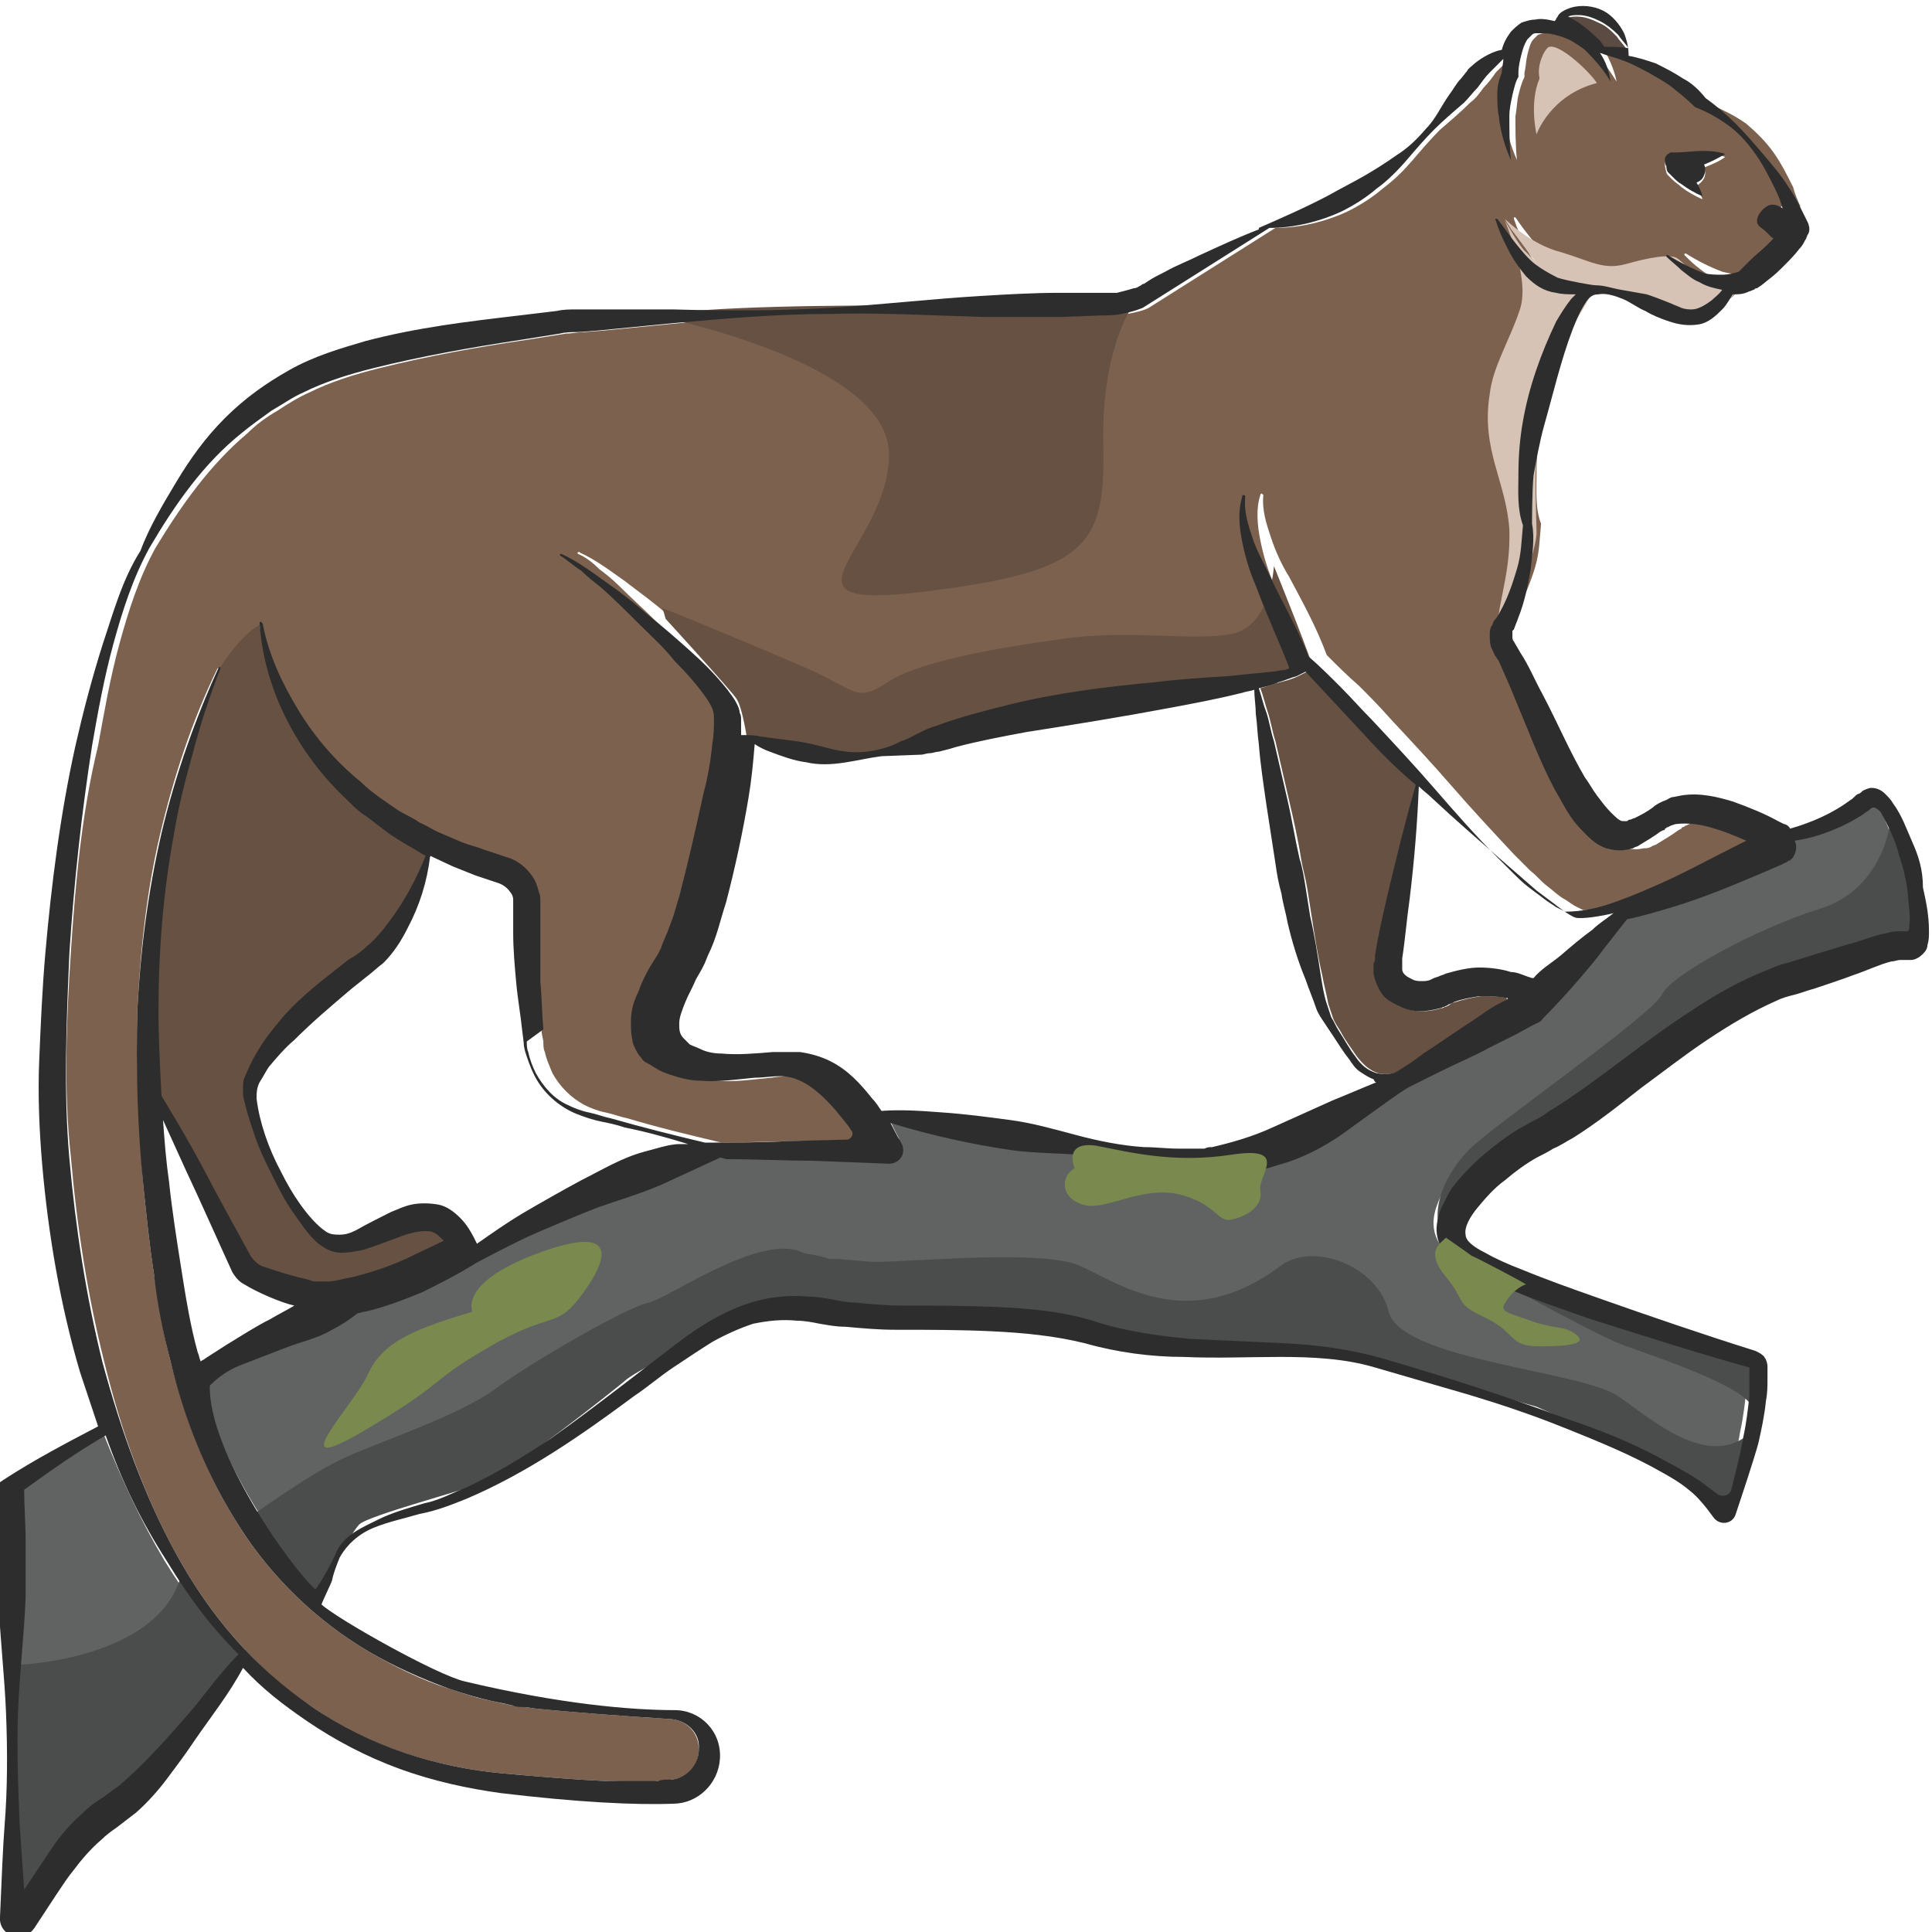 <?xml version="1.0" encoding="utf-8"?>
<!-- Generator: Adobe Illustrator 23.0.0, SVG Export Plug-In . SVG Version: 6.00 Build 0)  -->
<svg version="1.1" id="Layer_1" xmlns="http://www.w3.org/2000/svg" xmlns:xlink="http://www.w3.org/1999/xlink" x="0px" y="0px"
	 viewBox="0 0 128 128" style="enable-background:new 0 0 128 128;" xml:space="preserve">
<style type="text/css">
	.st0{fill:#606361;}
	.st1{fill:#7C614E;}
	.st2{fill:#6D594E;}
	.st3{fill:#5B4B43;}
	.st4{fill:#665142;}
	.st5{fill:#D6C3B6;}
	.st6{fill:#2D2D2D;}
	.st7{fill:#4B4C4C;}
	.st8{fill:#7A894E;}
</style>
<g>
	<path class="st0" d="M6.9,95.1c-1.9,1.1-3.6,2.3-5.4,3.6c0,1.1,0.1,2.3,0.1,3.4c0,1.2,0,2.5,0,3.7c-0.1,2.5-0.4,5-0.5,7.5
		c-0.1,2.5-0.1,5,0.1,7.5c0.1,1.5,0.2,2.9,0.3,4.4c0.5-0.9,1.1-1.8,1.8-2.7c0.6-0.8,1.3-1.6,2.1-2.4c0.4-0.4,0.8-0.7,1.3-1
		c0.4-0.2,0.7-0.5,1.1-0.8c1.4-1.2,2.8-2.7,4.1-4.2c1.3-1.4,2.4-3.1,3.7-4.6c-1.8-1.9-3.3-3.8-4.7-6.1C9.3,100.7,8.1,98.1,6.9,95.1z
		"/>
	<path class="st1" d="M15.9,101.2c-2.2-3.4-3.6-7.1-4.6-11c-0.5-1.9-0.8-3.9-1.1-5.8c-0.3-1.9-0.5-3.9-0.7-5.8
		C9.2,74.7,9,70.8,9.1,66.9c0.2-3.9,0.6-7.8,1.5-11.6c0.9-3.8,2.1-7.5,3.8-11c0,0,0.1-0.1,0.1,0c0,0,0.1,0.1,0,0.1
		c-0.7,1.8-1.3,3.6-1.8,5.5c-0.5,1.9-1,3.7-1.3,5.6c-0.7,3.8-1,7.6-1,11.5c0,1.9,0.1,3.8,0.2,5.7c0.9,1.5,1.7,3,2.6,4.5
		c1.1,2,2.2,4,3.3,6.1c0.2,0.3,0.5,0.6,0.8,0.7c0.9,0.3,1.8,0.6,2.7,0.8c0.1,0,0.3,0.1,0.4,0.1c0.1,0,0.3,0.1,0.4,0.1
		c0.2,0,0.5,0,0.8,0c0.6-0.1,1.1-0.2,1.7-0.3c1.2-0.3,2.3-0.7,3.5-1.2c0.9-0.4,1.7-0.8,2.5-1.2c-0.2-0.3-0.5-0.5-0.8-0.6
		c-0.5-0.2-1.3,0-2,0.3c-0.8,0.3-1.6,0.6-2.5,0.9c-0.4,0.1-0.9,0.3-1.5,0.2c-0.5,0-1.1-0.3-1.5-0.6c-0.8-0.6-1.3-1.4-1.7-2.1
		c-0.5-0.8-0.9-1.5-1.3-2.3c-0.4-0.8-0.8-1.6-1.1-2.4c-0.3-0.8-0.6-1.6-0.8-2.6c0-0.2-0.1-0.5-0.1-0.8c0-0.3,0.1-0.5,0.1-0.8
		c0.1-0.5,0.3-0.9,0.6-1.3c0.4-0.8,1-1.6,1.6-2.3c1.2-1.4,2.5-2.6,3.9-3.6c0.4-0.3,0.7-0.5,1.1-0.8c0.3-0.2,0.6-0.5,0.9-0.7
		c0.6-0.5,1.1-1.2,1.6-1.8c0.9-1.3,1.7-2.7,2.3-4.2c-0.4-0.2-0.8-0.4-1.2-0.7c-0.5-0.3-1-0.5-1.4-0.9l-1.3-1
		c-0.5-0.3-0.8-0.7-1.3-1.1c-3.2-3-5.5-7.2-5.8-11.5c0-0.1,0-0.1,0.1-0.1c0,0,0.1,0,0.1,0.1l0,0c0.4,2.1,1.3,4.1,2.4,5.8
		c1.1,1.8,2.5,3.3,4.1,4.7c0.4,0.3,0.8,0.7,1.2,1l1.3,0.9c0.4,0.3,0.9,0.5,1.4,0.8c0.5,0.2,0.9,0.5,1.4,0.7l1.4,0.6
		c0.5,0.2,1,0.3,1.5,0.5l1.5,0.5c0.7,0.2,1.3,0.7,1.7,1.3c0.2,0.3,0.4,0.7,0.4,1c0,0.2,0.1,0.4,0.1,0.6l0,0.3l0,0.2
		c0,0.5,0,1.1,0,1.6c0,1.1,0,2.1,0,3.2c0,1.1,0.1,2.1,0.2,3.2L36,69c0,0.3,0,0.5,0.1,0.7c0.1,0.5,0.3,0.9,0.5,1.4
		c0.5,0.9,1.2,1.6,2.1,2.1c0.4,0.2,0.9,0.4,1.4,0.5c0.5,0.1,1,0.3,1.5,0.4c2,0.6,4.1,1.1,6.2,1.6c1.9,0,3.7-0.1,5.6-0.1l3.8-0.1
		c0.3,0,0.5-0.4,0.3-0.6c-0.3-0.4-0.6-0.9-1-1.3c-0.7-0.8-1.5-1.6-2.4-2c-0.4-0.2-0.9-0.3-1.3-0.3c-0.6,0-1.1,0-1.7,0.1
		c-1.1,0.1-2.3,0.3-3.6,0.2c-0.6,0-1.3-0.2-2-0.4c-0.3-0.1-0.6-0.3-0.9-0.4c-0.2-0.1-0.3-0.2-0.5-0.3c-0.2-0.1-0.3-0.3-0.5-0.4
		c-0.1-0.2-0.3-0.4-0.4-0.6c-0.1-0.2-0.2-0.4-0.2-0.6C43,68.4,43,68,43,67.6c0.1-0.7,0.3-1.4,0.5-2c0.3-0.6,0.5-1.1,0.8-1.7l0.5-0.8
		l0.2-0.4l0.1-0.3c0.1-0.2,0.2-0.5,0.3-0.7l0.3-0.8c0.2-0.5,0.3-1.1,0.5-1.6c0.6-2.2,1.2-4.5,1.6-6.8c0.2-1.1,0.4-2.3,0.6-3.4
		c0.1-0.6,0.1-1.1,0.1-1.6c0-0.5-0.1-0.7-0.4-1.2c-0.6-0.9-1.4-1.8-2.2-2.6c-0.8-0.8-1.6-1.7-2.4-2.5c-0.8-0.8-1.7-1.6-2.5-2.4
		c-0.4-0.4-0.9-0.8-1.3-1.1c-0.4-0.4-0.9-0.8-1.4-1l0,0c0,0-0.1-0.1,0-0.1c0,0,0.1-0.1,0.1,0c1.1,0.5,2,1.2,3,1.9
		c0.9,0.7,1.9,1.4,2.8,2.2c0.9,0.8,1.8,1.5,2.7,2.3c0.9,0.8,1.7,1.6,2.5,2.6c0.2,0.3,0.4,0.5,0.6,0.9c0.1,0.2,0.1,0.4,0.2,0.6
		c0,0.2,0.1,0.4,0.1,0.5c0,0.4,0,0.7,0,1c0,0,0.1,0,0.1,0c0.4,0,0.8,0.1,1.2,0.1c0.8,0.1,1.6,0.2,2.3,0.3c0.8,0.1,1.5,0.3,2.3,0.5
		c0.8,0.2,1.6,0.3,2.4,0.2c0.8-0.1,1.6-0.3,2.3-0.7c0.4-0.2,0.7-0.4,1.1-0.5c0.4-0.2,0.8-0.3,1.2-0.5c1.6-0.6,3.2-1,4.8-1.4
		c3.2-0.8,6.4-1.2,9.7-1.5c1.6-0.2,3.2-0.3,4.8-0.4c1-0.1,2-0.1,3-0.3c0.2,0,0.5-0.1,0.7-0.1c0.1,0,0.2,0,0.4-0.1l0-0.1
		c-0.6-1.8-1.4-3.6-2.2-5.4c-0.4-0.9-0.7-1.9-0.9-2.9c-0.2-1-0.3-2.1,0-3c0-0.1,0.1-0.1,0.1-0.1c0,0,0.1,0.1,0.1,0.1l0,0
		c-0.1,1,0.2,1.9,0.5,2.8c0.3,0.9,0.7,1.8,1.2,2.6c0.9,1.7,1.8,3.3,2.5,5.2c0.7,0.7,1.4,1.4,2.1,2c0.7,0.7,1.4,1.4,2.1,2.2
		c1.4,1.5,2.8,3,4.1,4.5c1.3,1.5,2.7,3,4.1,4.5l1.1,1.1c0.4,0.3,0.7,0.7,1.1,1c0.4,0.3,0.8,0.7,1.2,0.9l0.6,0.4l0.6,0.3
		c1,0,1.9-0.2,2.9-0.5c1-0.3,1.9-0.7,2.8-1.1c1.9-0.8,3.7-1.7,5.5-2.7l0.8-0.4c-0.7-0.3-1.4-0.6-2.1-0.8c-0.9-0.3-1.9-0.4-2.6-0.3
		l-0.3,0.1l-0.2,0.1c-0.1,0-0.1,0.1-0.2,0.1c0,0-0.1,0-0.1,0.1l-0.2,0.1c-0.4,0.3-0.9,0.6-1.4,0.9c-0.1,0.1-0.3,0.1-0.4,0.2
		c-0.2,0.1-0.3,0.1-0.5,0.1c-0.4,0.1-0.9,0.1-1.3-0.1c-0.8-0.3-1.3-0.8-1.6-1.2c-0.4-0.5-0.7-0.8-1-1.3c-0.3-0.5-0.6-1-0.8-1.4
		c-1-1.9-1.7-3.8-2.5-5.7c-0.4-0.9-0.8-1.9-1.2-2.8c-0.1-0.2-0.2-0.4-0.4-0.7c-0.2-0.3-0.3-0.7-0.2-1.1c0-0.2,0.1-0.4,0.1-0.5
		c0-0.1,0.1-0.2,0.1-0.2l0.1-0.2c0.1-0.2,0.2-0.4,0.4-0.6c0.4-0.9,0.8-1.8,1.1-2.8c0.3-1,0.3-1.9,0.4-2.9c-0.4-1-0.3-2.3-0.3-3.4
		c0-1.2,0.1-2.3,0.3-3.5c0.4-2.3,1.2-4.5,2.2-6.6c0.3-0.5,0.6-1,1-1.5c0.1-0.1,0.2-0.2,0.3-0.3c-0.4,0-0.9,0-1.3-0.1
		c-0.7-0.1-1.4-0.6-2-1.1c-0.5-0.6-0.9-1.2-1.2-1.8c-0.3-0.6-0.6-1.3-0.8-1.9c0,0,0-0.1,0-0.1c0,0,0.1,0,0.1,0
		c0.4,0.6,0.8,1.1,1.2,1.6c0.4,0.5,0.9,1,1.3,1.4c0.5,0.3,1,0.7,1.5,0.9c0.5,0.2,2.2,0.5,2.5,0.5c0.6,0.1,1.2,0.2,1.7,0.3
		c0.6,0.1,1.1,0.2,1.7,0.3c0.6,0.1,1.1,0.4,1.6,0.6c0.3,0.1,0.5,0.2,0.7,0.3c0.2,0.1,0.5,0.2,0.7,0.1c0.4,0,0.9-0.3,1.3-0.6
		c0.3-0.2,0.5-0.5,0.7-0.7c-0.6-0.1-1.1-0.3-1.5-0.5c-0.4-0.2-0.8-0.5-1.2-0.8c-0.4-0.3-0.7-0.6-1-0.9c0,0,0-0.1,0-0.1
		c0,0,0.1,0,0.1,0c0.8,0.5,1.6,0.9,2.4,1.2c0.4,0.1,0.8,0.2,1.2,0.1c0.4,0,0.8-0.1,1.1-0.2c0,0,0.1,0,0,0c-0.1,0,0,0,0.1-0.1
		l0.2-0.2l0.5-0.5c0.3-0.3,0.7-0.6,1-0.9c0.2-0.2,0.3-0.3,0.5-0.5c-0.2-0.2-0.4-0.5-0.8-0.7c-0.8-0.5,0-1.4,0.5-1.5
		c0.3-0.1,0.6,0,0.9,0.2c-0.2-0.4-0.4-0.9-0.5-1.3c-0.4-0.8-0.8-1.6-1.3-2.3c-0.5-0.7-1.1-1.3-1.8-1.9c-0.7-0.5-1.5-0.9-2.2-1.2l0,0
		L112.6,7c-0.5-0.4-0.9-0.8-1.4-1.2c-0.5-0.4-1-0.7-1.6-1c-0.5-0.3-1.1-0.6-1.7-0.8c-0.5-0.2-1-0.4-1.5-0.5c0.3,0.6,0.6,1.3,0.7,1.9
		c-0.5-0.8-1-1.5-1.6-2c-0.3-0.3-0.7-0.5-1-0.7c-0.4-0.2-0.7-0.3-1.1-0.4c-0.4-0.1-0.8-0.1-1.1-0.1c-0.2,0-0.3,0.1-0.4,0.1
		c-0.1,0.1-0.2,0.2-0.3,0.3c-0.2,0.2-0.3,0.6-0.4,1c-0.1,0.4-0.1,0.8-0.2,1.2l0,0.2l0,0.1c-0.2,0.4-0.3,0.8-0.4,1.2
		c-0.1,0.4-0.1,0.9-0.2,1.4c0,0.9,0,1.9,0.1,2.9c-0.4-0.9-0.7-1.9-0.8-2.9c-0.1-0.5-0.1-1-0.1-1.5c0-0.5,0.1-0.9,0.3-1.4
		c0-0.3,0-0.6,0.1-0.9c-0.3,0.3-0.6,0.6-0.9,0.9c-0.2,0.3-0.5,0.7-0.8,1c-0.3,0.4-0.5,0.7-0.9,1c-0.6,0.6-1.3,1.2-2,1.8
		c-0.6,0.6-1.2,1.3-1.8,2c-0.6,0.7-1.2,1.3-2,1.9c-0.7,0.6-1.5,1.1-2.3,1.5c-1.5,0.7-3.2,1.1-4.8,1.1l-8.4,5.3
		c-0.4,0.2-0.9,0.3-1.4,0.4c-0.5,0.1-1,0.1-1.4,0.1l-2.6,0.1c-1.7,0-3.4,0.1-5.1,0c-3.4-0.1-6.8-0.3-10.3-0.2
		c-3.4,0.1-6.8,0.3-10.2,0.6l-5.1,0.5l-1.3,0.1c-0.4,0-0.8,0.1-1.2,0.1l-2.5,0.4c-3.4,0.5-6.7,1.1-9.9,1.9c-1.6,0.4-3.2,0.9-4.6,1.6
		c-0.7,0.3-1.5,0.8-2.1,1.2c-0.7,0.4-1.4,0.9-2,1.5c-2.5,2.1-4.4,4.8-6.1,7.6c0,0,0,0,0,0c-1.1,2-1.8,4.2-2.4,6.4
		c-0.6,2.2-1,4.5-1.4,6.7C5.4,53.9,5,58.5,4.7,63c-0.3,4.6-0.5,9.2,0,13.7c0.4,4.6,1.1,9.1,2.2,13.5C8,94.7,9.5,99,11.7,103
		c1.1,2,2.4,3.9,3.9,5.6c1.5,1.7,3.2,3.3,5.1,4.5c3.7,2.6,8.2,4,12.7,4.4c2.3,0.2,4.5,0.4,6.8,0.5c1.1,0,2.3,0.1,3.4,0
		c0.2,0,0.5,0,0.9-0.1c1-0.1,1.8-0.9,1.8-2c0-1.1-0.8-1.9-1.8-2c-3-0.2-6-0.4-9-0.7l-0.7-0.1c-0.3,0-0.5-0.1-0.8-0.1
		c-0.5-0.1-1-0.2-1.4-0.3c-1-0.2-1.9-0.5-2.8-0.8c-1.9-0.6-3.7-1.5-5.4-2.5C21,107.4,18,104.5,15.9,101.2z M110.3,10.8
		c0-0.1,0.1-0.3,0.2-0.4c0.1-0.1,0.1-0.1,0.2-0.1c0,0,0.1,0,0.1,0l0.1,0l0.2,0c0.5-0.1,1-0.1,1.6-0.1c0.5,0,1.1,0,1.6,0.2
		c-0.4,0.3-0.9,0.5-1.4,0.7c0.1,0.2,0.1,0.5,0,0.7c-0.1,0.2-0.3,0.4-0.5,0.5c0.1,0.3,0.3,0.6,0.4,0.9c-0.5-0.2-1-0.5-1.4-0.8
		c-0.2-0.2-0.4-0.3-0.6-0.5l-0.3-0.3l0,0c0,0-0.1-0.1-0.1-0.2C110.3,11.1,110.3,10.9,110.3,10.8z"/>
	<path class="st2" d="M117.4,55.2L117.4,55.2C117.5,55.2,117.5,55.2,117.4,55.2z"/>
	<path class="st3" d="M105.9,2.8c0.1,0.1,0.2,0.3,0.3,0.4c0.5,0,1.1,0,1.6,0.1c-0.2-0.3-0.5-0.6-0.7-0.9c-0.4-0.4-0.7-0.7-1.2-0.9
		c-0.4-0.2-0.9-0.4-1.4-0.4c-0.3,0-0.4,0-0.7,0.1c0,0-0.1,0-0.1,0.1C104.7,1.5,105.4,2.1,105.9,2.8z"/>
	<path class="st4" d="M92.8,70.9c0.5-0.3,1.1-0.7,1.6-1.1c1.1-0.7,2.2-1.5,3.3-2.2c0.6-0.4,1.1-0.7,1.7-1.1l0.6-0.3
		c-0.1,0-0.2,0-0.2-0.1c-0.6-0.1-1.1-0.1-1.7-0.1c-0.6,0.1-1.1,0.2-1.7,0.4c-0.1,0-0.3,0.1-0.4,0.2l-0.2,0.1c-0.1,0-0.2,0.1-0.3,0.1
		c-0.4,0.1-0.8,0.2-1.3,0.2c-0.4,0-0.9-0.1-1.3-0.3c-0.4-0.2-0.8-0.4-1.2-0.8c-0.3-0.4-0.6-0.9-0.6-1.4c0-0.2,0-0.5,0-0.7
		c0-0.1,0-0.2,0.1-0.3l0-0.2c0.3-1.3,0.5-2.6,0.8-3.9c0.5-2.5,1.2-4.9,1.9-7.4c-1.1-1-2.2-2.1-3.3-3.2l-4-4.3
		c-0.2,0.1-0.4,0.2-0.6,0.3c-0.4,0.2-0.8,0.3-1.2,0.4c-0.4,0.1-0.9,0.3-1.3,0.4c0.2,0.5,0.3,1,0.5,1.6c0.2,0.6,0.3,1.3,0.5,1.9
		c0.3,1.3,0.6,2.6,0.9,3.9c0.3,1.3,0.6,2.6,0.8,3.9c0.1,0.6,0.3,1.3,0.4,1.9c0.1,0.6,0.2,1.3,0.3,1.9c0.2,1.3,0.4,2.6,0.7,3.9
		c0.1,0.6,0.3,1.3,0.4,1.9c0.1,0.3,0.2,0.6,0.3,0.9c0.1,0.3,0.3,0.6,0.5,0.9c0.3,0.6,0.7,1.1,1.1,1.7c0.4,0.5,0.8,0.9,1.4,1.1
		C91.7,71.2,92.3,71.2,92.8,70.9z"/>
	<path class="st0" d="M125.6,56.2c-0.3-0.9-0.6-1.7-1-2.4c-0.1-0.2-0.2-0.3-0.3-0.5c-0.1-0.1-0.3-0.2-0.3-0.2c0,0,0,0-0.1,0
		c-0.1,0-0.2,0.1-0.3,0.2c-0.2,0.1-0.4,0.3-0.6,0.4c-0.8,0.5-1.7,0.9-2.6,1.2c-0.6,0.2-1.1,0.3-1.7,0.4c0.1,0.2,0.1,0.3,0.1,0.5
		c0,0.2-0.1,0.5-0.2,0.6c-0.1,0.1-0.2,0.2-0.2,0.2c-0.1,0.1-0.2,0.1-0.2,0.1l-0.4,0.2c-0.5,0.2-0.9,0.4-1.4,0.6
		c-1.9,0.8-3.8,1.5-5.8,2.2c-1,0.3-2,0.6-3,0.8c-0.5,0.6-1,1.3-1.5,1.9c-0.6,0.7-1.1,1.4-1.7,2.1c-0.6,0.7-1.6,1.8-2.4,2.6
		c-0.1,0.2-0.4,0.3-0.4,0.3l-0.4,0.2l-0.9,0.5c-0.6,0.3-1.2,0.6-1.8,0.9c-1.2,0.6-2.4,1.2-3.5,1.7l-1.8,0.9c-0.3,0.1-2.9,2.1-4,2.8
		c-1.3,0.9-2.6,1.7-4.1,2.2c-0.7,0.3-1.5,0.5-2.3,0.6c-0.8,0.2-1.6,0.2-2.5,0.1c-0.2,0-0.4-0.1-0.6-0.1l-0.6-0.1L78,76.9
		c-0.7-0.2-1.5-0.3-2.2-0.4c-1.5-0.3-3-0.4-4.5-0.4c-1.5,0-3-0.1-4.5-0.3c-2.7-0.4-5.4-1-8-1.8c0.2,0.2,0.4,0.8,0.7,1.3
		c0.3,0.6-0.1,1.4-0.8,1.4l-5.1-0.2c-1.9-0.1-3.8-0.1-5.6-0.1l0,0l0,0c-0.2,0-0.3-0.1-0.5-0.1c-1.4,0.6-2.6,1.2-3.9,1.8
		c-1.3,0.6-2.8,1-4.2,1.5c-1.4,0.5-2.8,1.1-4.1,1.7c-1.1,0.5-4,2-4,2c-1.1,0.8-2.3,1.4-3.5,1.9c-1.2,0.5-2.5,1-3.8,1.3
		c-0.2,0-0.3,0.1-0.5,0.1c-0.6,0.4-1.1,0.8-1.7,1.1c-0.9,0.6-2,0.8-3.1,1.2l-3.1,1.2c-0.7,0.2-1.3,0.7-1.9,1.3
		c-0.1,4.4,5.4,12.1,7,13.5c0.3-0.5,1.1-2,1.4-2.5c0.5-1.1,1.7-1.6,2.7-2.1c1-0.5,2.1-0.8,3.1-1.1c1-0.3,2-0.7,2.9-1.1
		c1.9-0.9,3.7-2,5.5-3.2c1.8-1.2,3.5-2.5,5.1-3.8c0.9-0.7,1.7-1.3,2.6-2c0.9-0.6,1.7-1.3,2.7-1.9c1-0.6,2-1.1,3.2-1.4
		c1.1-0.3,2.3-0.4,3.4-0.3c0.6,0,1.1,0.1,1.7,0.2c0.5,0.1,1,0.2,1.5,0.2c1,0.1,2.1,0.1,3.1,0.2c2.1,0.1,4.3,0,6.4,0.1
		c2.2,0.1,4.4,0.4,6.5,1c2,0.7,4,1,6.1,1.1c2.1,0.2,4.3,0.2,6.4,0.3c2.2,0.1,4.3,0.4,6.4,1c4.1,1.3,8.2,2.5,12.2,4
		c2,0.8,4,1.6,6,2.5c1,0.5,1.9,1,2.8,1.6c0.4,0.3,0.8,0.6,1.2,0.9c0.3,0.3,0.8,0.1,0.9-0.3c0.3-1.1,0.6-2.3,0.8-3.5
		c0.2-0.9,0.3-1.8,0.4-2.7c0-0.4,0.1-0.9,0-1.3c0-0.2,0-0.4,0-0.6c-3.5-1-7-2-10.5-3.2c-1.8-0.6-3.5-1.2-5.2-1.9
		c-0.9-0.3-1.7-0.7-2.6-1.1l-0.7-0.4c-0.2-0.1-0.5-0.3-0.7-0.5c-0.5-0.4-0.9-1-1-1.7c-0.1-0.7,0.1-1.3,0.3-1.8
		c0.2-0.5,0.5-1,0.8-1.4c0.6-0.8,1.3-1.5,2.1-2.2c0.7-0.6,1.5-1.2,2.3-1.7c0.4-0.3,0.8-0.5,1.3-0.7c0.4-0.2,0.7-0.4,1.1-0.7
		c3-2,5.8-4.4,9-6.4c1.6-1,3.2-2,5-2.7c0.5-0.2,0.9-0.3,1.4-0.5l1.3-0.4c0.9-0.2,1.7-0.5,2.6-0.8c0.9-0.3,1.7-0.6,2.8-0.8
		c0.3,0,0.5-0.1,0.8-0.1c0.1,0,0.3,0,0.4,0l0.1,0c0-0.1,0.1-0.2,0.1-0.4c0-0.8-0.1-1.7-0.2-2.6C126.1,57.9,125.9,57,125.6,56.2z"/>
	<path class="st5" d="M99.7,14.5c0,0,1.7,1.7,3.7,2.2c2,0.6,2.8,1.2,4.3,0.8c1.4-0.4,2.9-0.7,3.4-0.4c0.5,0.3,2,2.1,3.2,1.9
		s0.5,0.6,0.5,0.6s-1.4,1.6-2.2,1.5c-0.8-0.2-3.7-1.4-4.3-1.5s-3-0.5-4-0.7c-1.1-0.2-1.9-0.7-2.3-1.2s-1.7-2.3-1.8-2.4
		S99.7,14.5,99.7,14.5z"/>
	<path class="st6" d="M110.5,11.4L110.5,11.4l0.3,0.3c0.2,0.2,0.4,0.4,0.6,0.5c0.4,0.3,0.9,0.6,1.4,0.8c-0.1-0.3-0.2-0.6-0.4-0.9
		c0.2-0.1,0.4-0.2,0.5-0.5c0.1-0.2,0.1-0.5,0-0.7c0.5-0.2,0.9-0.4,1.4-0.7c-0.6-0.2-1.1-0.2-1.6-0.2c-0.5,0-1.1,0.1-1.6,0.1l-0.2,0
		l-0.1,0c0,0-0.1,0-0.1,0c-0.1,0-0.1,0.1-0.2,0.1c-0.1,0.1-0.2,0.2-0.2,0.4c0,0.1,0,0.3,0.1,0.4C110.4,11.3,110.5,11.4,110.5,11.4z"
		/>
	<path class="st4" d="M43.9,40.3c0.6,0.2,6.4,2.6,9.6,4s3.2,2.3,5.3,0.9c2.1-1.4,7.4-2.3,11.8-2.9c4.3-0.6,8.4,0.2,11-0.3
		c2.6-0.5,2.8-4.5,2.8-4.5s2.8,6.9,2.6,6.9s-7.5,1.3-8.5,1.5s-16.3,3.3-16.3,3.3s-6.3,1.2-7.2,1s-5.5-1.2-5.5-1.2s-0.3-2.1-0.7-2.7
		c-0.4-0.6-4.7-5.3-4.7-5.3L43.9,40.3z"/>
	<path class="st7" d="M1.2,110.3c0,0,8.9-0.3,10.7-5.6c0.8,1.1,4.1,4.9,4.1,4.9s-5.1,7.2-5.8,7.9c-0.7,0.6-3.9,3.1-5,4.5
		c-1.1,1.4-3.8,4.9-3.9,4.9s-0.5-4.2-0.5-4.2L1.2,110.3z"/>
	<path class="st7" d="M107.2,92.5c-2.5-1.7-14.4-2.4-15.2-5.6c-0.7-3-5-4.7-7.2-3c-6.2,4.6-10.8,1-13.4-0.1c-2.6-1-11-0.2-13.3-0.2
		c-1.1,0-1.9-0.2-3.2-0.2c-0.4-0.2-1.4-0.3-1.7-0.4c-2.7-1.4-8.9,3-10.2,3.3c-1.3,0.2-7.9,4-10.3,5.8c-2.4,1.7-7.2,3.3-9.7,4.4
		c-2.5,1.1-6.7,4.2-6.7,4.2l4.5,5.3c0,0,2.4-4.4,3-5c0.6-0.6,7.1-2.3,8.6-2.9c1.4-0.6,8.3-6,9.1-6.7c0.8-0.7,7.7-4.2,9.6-4.5
		s9.1,0.5,9.1,0.5s-0.2-0.1-0.6-0.2c3.3,0.2,6.7,0.4,6.7,0.4c0.1,0,10.2,1.1,13.3,1.5c3.1-0.1,11.7,1.1,11.7,1.1l10.5,3
		c0,0,6.5,2.9,8.2,3.6c1.6,0.7,4.1,3.1,4.3,3.2c0.2,0.1,1.7-3.4,2.5-6C113.9,98.1,109.7,94.2,107.2,92.5z"/>
	<path class="st7" d="M125.2,54c0.2,0.3-0.4,4.9-4.6,6.2c-4.2,1.3-9.9,4.4-10.5,5.7c-0.6,1.3-11.2,8.7-12.7,10.2
		c-1.5,1.5-3,4.1-1.6,6.5c0.3-2,2.1-5.2,4.6-6.1s9.6-6.3,10.6-7.4c1-1.1,10-5.4,11.7-5.6c1.7-0.3,4.6-1.2,4.5-1.3
		c-0.1-0.1-0.3-5.1-0.8-5.9C125.9,55.4,125.2,54,125.2,54z"/>
	<path class="st7" d="M97.7,83.9c0.2,0.2,7.7,4.4,9.8,5.2c2.2,0.8,8.3,2.8,8.6,4.2c0.4-2.1,1.6-3.3-1.1-3.8
		C112.4,89.1,97.7,83.9,97.7,83.9z"/>
	<path class="st4" d="M43.3,20.9c0,0,15.6,3,15.6,9.2s-8.4,10.4,2.3,9.1c10.7-1.3,12-3,11.9-9.4c-0.2-6.4,1.8-9.3,1.8-9.3
		S50.7,19.7,43.3,20.9z"/>
	<path class="st4" d="M14.5,44.4c0-0.1,1.4-2.3,2.7-3c0.4,2.4,2.6,7.9,4.6,9.6c1.9,1.7,6.9,5.3,6.9,5.3s-2.3,5.1-2.9,5.9
		c-0.6,0.8-5.8,5-6.6,5.8s-2.5,3.1-2.5,4.4s1.5,5.2,1.9,6c0.4,0.8,2.7,4.1,3.7,4.2c1,0.2,6.3-1.9,6.4-1.9c0.1,0,2.1,2.2,2.1,2.2
		s-8.6,3.3-10,2.9c-1.4-0.4-4.8-1.9-4.8-1.9l-6.1-11.6c0,0-0.2-11.1,0.1-12.3c0.3-1.2,2.2-9.9,2.2-10C12.4,49.9,14.5,44.4,14.5,44.4
		z"/>
	<path class="st5" d="M99.7,14.6c0,0.1,1.7,3.8,1,5.9s-1.8,3.8-2,5.6c-0.6,3.7,1.1,5.8,1.3,9c0.1,3.2-1,5.4-0.7,6.8
		c1.5-2.4,2.5-5.7,2.5-6.6s-0.2-4.5,0.1-5.9c0.3-1.4,1.9-7.2,2.6-8.3c0.7-1.1,1.1-2,1.1-2s-1.5-0.2-2.3-0.5
		c-0.8-0.4-1.9-1.6-2.2-1.9C100.7,16.4,99.7,14.6,99.7,14.6z"/>
	<path class="st6" d="M126.7,55.8c-0.4-0.9-0.7-1.8-1.3-2.6c-0.1-0.2-0.3-0.4-0.5-0.6c-0.2-0.2-0.5-0.4-0.9-0.4
		c-0.2,0-0.4,0.1-0.6,0.2c-0.1,0.1-0.2,0.2-0.3,0.2c-0.2,0.1-0.3,0.3-0.5,0.4c-1.2,0.9-2.6,1.5-4,1.9c-0.1-0.2-0.3-0.3-0.4-0.3
		l-0.4-0.2c-0.9-0.5-1.9-0.9-3-1.3c-1-0.3-2.2-0.6-3.4-0.4l-0.5,0.1c-0.2,0-0.3,0.1-0.5,0.2c-0.3,0.1-0.7,0.3-0.9,0.5
		c-0.4,0.3-0.8,0.5-1.2,0.7c-0.1,0-0.2,0.1-0.3,0.1c-0.1,0-0.2,0.1-0.2,0.1c-0.1,0-0.2,0-0.3,0c-0.2,0-0.5-0.3-0.8-0.6
		c-0.3-0.3-0.6-0.7-0.9-1.1c-0.3-0.4-0.5-0.8-0.8-1.2c-1-1.7-1.8-3.6-2.8-5.5c-0.5-0.9-0.9-1.9-1.5-2.8c-0.1-0.2-0.3-0.5-0.4-0.7
		c-0.1-0.1-0.1-0.2-0.1-0.4c0-0.1,0-0.1,0-0.2c0,0,0-0.1,0-0.1l0.1-0.1c0.1-0.3,0.2-0.5,0.3-0.8c0.4-1,0.6-2,0.8-3.1
		c0.1-1,0.3-2.1,0.1-3.1c0,0,0-2.2,0.1-3.2c0.2-1.1,0.4-2.2,0.7-3.3c0.6-2.1,1.1-4.3,1.9-6.4c0.2-0.5,0.4-1,0.7-1.5
		c0.3-0.5,0.5-0.8,1-0.8c0.5-0.1,1.1,0.1,1.6,0.3c0.5,0.2,1,0.6,1.5,0.8c0.5,0.3,1,0.5,1.6,0.7c0.6,0.2,1.2,0.3,1.9,0.2
		c0.7-0.1,1.2-0.6,1.6-1c0.3-0.3,0.5-0.7,0.7-1c0.4,0,0.7,0,1.1-0.2c0.1,0,0.2-0.1,0.3-0.1c0.1-0.1,0.1-0.1,0.2-0.1l0.3-0.2l0.5-0.4
		c0.4-0.3,0.7-0.6,1-0.9c0.3-0.3,0.7-0.7,1-1.1c0.2-0.2,0.3-0.4,0.4-0.6c0.1-0.1,0.1-0.3,0.2-0.4c0.1-0.2,0.1-0.4,0-0.7l0,0l0,0
		c-0.4-0.8-0.8-1.7-1.3-2.4c-0.5-0.8-1.1-1.5-1.7-2.2c-0.6-0.7-1.2-1.4-1.8-2c-0.6-0.6-1.3-1.2-2-1.7c-0.4-0.5-0.9-1-1.5-1.3
		c-0.6-0.4-1.2-0.7-1.8-1c-0.6-0.2-1.2-0.4-1.8-0.5c0-0.5-0.1-1-0.3-1.5c-0.3-0.6-0.8-1.2-1.4-1.5c-0.6-0.3-1.4-0.4-2.1-0.2
		c-0.3,0.1-0.8,0.3-0.9,0.6c-0.1,0.1-0.1,0.2-0.2,0.3c-0.4-0.1-0.9-0.2-1.3-0.1c-0.3,0-0.6,0.1-0.9,0.2c-0.3,0.2-0.5,0.4-0.7,0.6
		c-0.3,0.4-0.5,0.8-0.6,1.2c-0.6,0.1-1.3,0.5-1.8,0.9c-0.2,0.2-0.4,0.3-0.5,0.5l-0.4,0.5c-0.3,0.3-0.5,0.7-0.8,1.1
		c-0.5,0.7-0.9,1.6-1.5,2.2c-0.6,0.7-1.2,1.3-2,1.8c-0.7,0.5-1.5,1-2.2,1.4c-0.7,0.4-1.5,0.8-2.2,1.2c-1.5,0.8-3.1,1.5-4.7,2.2
		c0,0,0,0,0,0.1c0,0,0,0,0,0c-1.3,0.5-2.6,1.1-3.9,1.7c-0.8,0.4-1.6,0.7-2.3,1.1c-0.4,0.2-0.8,0.4-1.1,0.6l-0.3,0.2
		c-0.1,0-0.2,0.1-0.2,0.1c-0.2,0.1-0.3,0.2-0.5,0.2c-0.3,0.1-0.7,0.2-1.1,0.3c-0.4,0-0.7,0-1.2,0l-2.6,0c-1.7,0-3.4,0.1-5.1,0.2
		c-3.4,0.2-6.8,0.6-10.2,0.8c-3.4,0.2-6.8,0.2-10.3,0.1c-1.7,0-3.4,0-5.1,0c-0.4,0-0.9,0-1.3,0c-0.4,0-0.9,0-1.3,0.1l-2.5,0.3
		c-3.4,0.4-6.8,0.8-10.2,1.7c-1.7,0.5-3.4,1-5,1.9c-1.6,0.9-3,1.9-4.3,3.2c-1.3,1.3-2.3,2.7-3.2,4.2c-0.9,1.5-1.8,3-2.4,4.6
		c-1.2,1.9-1.8,4.1-2.5,6.2c-0.7,2.2-1.3,4.5-1.8,6.7c-1,4.5-1.6,9.2-2,13.8c-0.2,2.3-0.3,4.6-0.4,7c-0.1,2.3,0,4.7,0.2,7
		c0.4,4.6,1.2,9.3,2.5,13.7c0.4,1.2,0.8,2.4,1.2,3.6c-2.1,1.1-4.2,2.2-6.2,3.5l-0.3,0.2l0,0.4c0,1.2-0.1,2.5-0.1,3.7
		c0,1.2,0,2.5,0,3.7c0.1,2.5,0.4,5,0.5,7.5c0.1,2.5,0.1,5-0.1,7.5c-0.1,1.2-0.2,3.7-0.3,6c-0.1,1.3,1.6,1.8,2.3,0.7
		c1-1.5,2-3.1,2.5-3.7c0.6-0.8,1.2-1.5,1.9-2.1c0.3-0.3,0.7-0.6,1-0.8c0.4-0.3,0.9-0.7,1.3-1c0.8-0.7,1.5-1.5,2.1-2.3
		c0.6-0.8,1.2-1.6,1.8-2.5c1.1-1.6,2.3-3.1,3.2-4.8c1.3,1.4,2.6,2.4,4.2,3.5c1.9,1.3,4,2.4,6.2,3.2c2.2,0.8,4.5,1.3,6.7,1.6
		c5,0.6,8.9,0.8,11.4,0.7c1.6,0,3-1.3,3.1-3c0.1-1.8-1.3-3.2-3-3.2c-2.9,0-7.6-0.4-13.9-1.9c-1.8-0.4-8.4-4.1-9.5-5.1
		c0.1-0.3,0.6-1.3,0.7-1.6c0.1-0.5,0.3-1,0.5-1.5c0.5-0.9,1.3-1.6,2.3-2c1-0.4,2-0.6,3-0.9c1.1-0.2,2.1-0.6,3.1-1
		c4-1.7,7.6-4.2,11.1-6.8c0.9-0.6,1.7-1.3,2.6-1.9c0.9-0.6,1.8-1.2,2.6-1.7c0.9-0.5,1.8-0.9,2.7-1.2c1-0.2,1.9-0.3,2.9-0.2
		c0.5,0,1,0.1,1.5,0.2c0.6,0.1,1.1,0.2,1.7,0.2c1.1,0.1,2.2,0.2,3.3,0.2c2.2,0,4.3,0,6.4,0.1c2.1,0.1,4.2,0.3,6.2,0.8
		c2.1,0.6,4.4,0.9,6.5,0.9c2.2,0.1,4.3,0,6.4,0c2.1,0,4.3,0.1,6.3,0.7c2.1,0.6,4.1,1.2,6.2,1.8c2,0.6,4.1,1.3,6.1,2.1
		c2,0.8,4,1.6,5.9,2.6c0.9,0.5,1.9,1,2.7,1.7c0.4,0.3,1,1,1.5,1.7c0.4,0.6,1.3,0.5,1.5-0.2c0.5-1.5,1.2-3.6,1.5-4.7
		c0.2-0.9,0.4-1.8,0.5-2.8c0.1-0.5,0.1-1,0.1-1.4c0-0.2,0-0.5,0-0.8c0-0.1,0-0.3-0.1-0.5c0-0.1-0.1-0.1-0.1-0.2
		c-0.1-0.1-0.2-0.2-0.4-0.3l-0.2-0.1c-3.5-1.1-7-2.3-10.4-3.5c-1.7-0.6-3.4-1.2-5.1-1.9c-0.8-0.3-1.7-0.7-2.4-1.1
		c-0.8-0.4-1.3-0.8-1.3-1.2c-0.1-0.5,0.3-1.2,0.8-1.8c0.5-0.6,1.1-1.3,1.8-1.8c0.7-0.6,1.4-1.1,2.1-1.5c0.4-0.2,0.8-0.4,1.1-0.6
		c0.5-0.2,0.9-0.5,1.3-0.7c1.6-1,3.1-2.2,4.5-3.3c1.5-1.1,2.9-2.2,4.4-3.2c1.5-1,3-1.9,4.6-2.6c0.4-0.2,0.8-0.3,1.2-0.4
		c0.4-0.1,0.9-0.3,1.3-0.4c0.9-0.3,1.8-0.6,2.6-0.9c0.9-0.3,1.7-0.7,2.5-0.9c0.2,0,0.4-0.1,0.6-0.1c0.1,0,0.2,0,0.3,0l0.4,0
		c0.3,0,0.6-0.2,0.8-0.4c0.2-0.2,0.3-0.4,0.3-0.6c0.1-0.3,0.1-0.6,0.1-0.9c0-1.1-0.2-2-0.4-2.9C127.4,57.6,127.1,56.7,126.7,55.8z
		 M117.4,55.2L117.4,55.2C117.5,55.2,117.5,55.2,117.4,55.2z M103.9,1.1c0.2-0.1,0.4-0.1,0.7-0.1c0.5,0,1,0.2,1.4,0.4
		c0.4,0.2,0.8,0.5,1.2,0.9c0.2,0.3,0.5,0.6,0.7,0.9c-0.5-0.1-1.1-0.1-1.6-0.1c-0.1-0.1-0.2-0.3-0.3-0.4
		C105.4,2.1,104.7,1.5,103.9,1.1C103.8,1.2,103.9,1.2,103.9,1.1z M12,114.1c-1.3,1.5-2.7,3-4.1,4.2c-0.4,0.3-0.7,0.5-1.1,0.8
		c-0.5,0.3-0.9,0.6-1.3,1c-0.8,0.7-1.5,1.5-2.1,2.4c-0.6,0.9-1.2,1.8-1.8,2.7c-0.1-1.5-0.2-2.9-0.3-4.4c-0.1-2.5-0.2-5-0.1-7.5
		c0.1-2.5,0.4-5,0.5-7.5c0-1.2,0-2.5,0-3.7c0-1.1-0.1-2.3-0.1-3.4c1.8-1.3,3.5-2.5,5.4-3.6c1.1,3.1,2.3,5.6,4.1,8.4
		c1.4,2.3,2.8,4.2,4.7,6.1C14.4,111,13.3,112.7,12,114.1z M24.4,109.4c1.7,1,3.5,1.8,5.4,2.5c0.9,0.3,1.9,0.6,2.8,0.8
		c0.5,0.1,1,0.2,1.4,0.3c0.2,0.1,0.5,0.1,0.8,0.1l0.7,0.1c3,0.3,6,0.5,9,0.7c1,0.1,1.9,0.9,1.8,2c0,1-0.8,1.9-1.8,2
		c-0.4,0-0.7,0-0.9,0.1c-1.1,0-2.3,0-3.4,0c-2.3-0.1-4.5-0.3-6.8-0.5c-4.5-0.4-8.9-1.8-12.7-4.4c-1.9-1.3-3.6-2.8-5.1-4.5
		c-1.5-1.7-2.8-3.6-3.9-5.6C9.5,99,8,94.7,6.8,90.3c-1.1-4.4-1.8-9-2.2-13.5c-0.4-4.5-0.2-9.1,0-13.7c0.3-4.6,0.8-9.2,1.5-13.7
		c0.4-2.3,0.8-4.5,1.4-6.7c0.6-2.2,1.3-4.4,2.4-6.4c0,0,0,0,0,0c1.7-2.9,3.6-5.6,6.1-7.6c0.6-0.5,1.3-1,2-1.5
		c0.7-0.4,1.4-0.9,2.1-1.2c1.4-0.7,3-1.2,4.6-1.6c3.2-0.8,6.6-1.4,9.9-1.9l2.5-0.4c0.4-0.1,0.8-0.1,1.2-0.1l1.3-0.1l5.1-0.5
		c3.4-0.3,6.8-0.6,10.2-0.6c3.4-0.1,6.8,0.1,10.3,0.2c1.7,0,3.4,0,5.1,0l2.6-0.1c0.4,0,0.9,0,1.4-0.1c0.5-0.1,0.9-0.2,1.4-0.4
		l8.4-5.3c1.6,0,3.3-0.4,4.8-1.1c0.8-0.4,1.6-0.9,2.3-1.5c0.7-0.5,1.4-1.2,2-1.9c0.6-0.7,1.2-1.4,1.8-2c0.6-0.6,1.3-1.2,2-1.8
		c0.3-0.3,0.6-0.7,0.9-1c0.3-0.4,0.5-0.7,0.8-1c0.3-0.3,0.6-0.6,0.9-0.9c0,0.3-0.1,0.6-0.1,0.9c-0.2,0.5-0.3,0.9-0.3,1.4
		c0,0.5,0,1,0.1,1.5c0.1,1,0.4,2,0.8,2.9c-0.1-1-0.1-2-0.1-2.9c0-0.5,0.1-0.9,0.2-1.4c0.1-0.4,0.2-0.9,0.4-1.2l0-0.1l0-0.2
		c0-0.4,0.1-0.8,0.2-1.2c0.1-0.4,0.2-0.7,0.4-1c0.1-0.1,0.2-0.2,0.3-0.3c0.1-0.1,0.2-0.1,0.4-0.1c0.4,0,0.7,0,1.1,0.1
		c0.4,0.1,0.7,0.2,1.1,0.4c0.3,0.2,0.7,0.4,1,0.7c0.6,0.6,1.2,1.3,1.6,2c-0.1-0.7-0.3-1.3-0.7-1.9c0.5,0.2,1,0.3,1.5,0.5
		c0.6,0.2,1.1,0.5,1.7,0.8c0.5,0.3,1.1,0.6,1.6,1c0.5,0.4,1,0.8,1.4,1.2l0.1,0.1l0,0c0.8,0.3,1.5,0.7,2.2,1.2
		c0.7,0.5,1.3,1.2,1.8,1.9c0.5,0.7,0.9,1.5,1.3,2.3c0.2,0.4,0.4,0.9,0.5,1.3c-0.3-0.2-0.6-0.3-0.9-0.2c-0.5,0.2-1.2,1.1-0.5,1.5
		c0.4,0.3,0.6,0.6,0.8,0.7c-0.2,0.2-0.3,0.3-0.5,0.5c-0.3,0.3-0.7,0.6-1,0.9l-0.5,0.5l-0.2,0.2c0,0-0.1,0.1-0.1,0.1c0,0,0,0,0,0
		c-0.3,0.1-0.7,0.2-1.1,0.2c-0.4,0-0.8,0-1.2-0.1c-0.8-0.3-1.6-0.7-2.4-1.2c0,0-0.1,0-0.1,0c0,0,0,0.1,0,0.1c0.3,0.3,0.7,0.6,1,0.9
		c0.4,0.3,0.7,0.6,1.2,0.8c0.5,0.3,1,0.4,1.5,0.5c-0.2,0.3-0.5,0.5-0.7,0.7c-0.4,0.3-0.9,0.6-1.3,0.6c-0.2,0-0.4,0-0.7-0.1
		c-0.2-0.1-0.5-0.2-0.7-0.3c-0.5-0.2-1-0.4-1.6-0.6c-0.6-0.1-1.1-0.2-1.7-0.3c-0.6-0.1-1.1-0.3-1.7-0.3c-0.2,0-1.9-0.3-2.5-0.5
		c-0.6-0.3-1.1-0.6-1.5-0.9c-0.5-0.4-0.9-0.9-1.3-1.4c-0.4-0.5-0.8-1.1-1.2-1.6c0,0,0,0-0.1,0c0,0-0.1,0,0,0.1
		c0.2,0.7,0.5,1.3,0.8,1.9c0.3,0.6,0.7,1.2,1.2,1.8c0.6,0.6,1.2,1,2,1.1c0.4,0.1,0.8,0.1,1.3,0.1c-0.1,0.1-0.2,0.2-0.3,0.3
		c-0.4,0.5-0.7,1-1,1.5c-1,2.1-1.8,4.3-2.2,6.6c-0.2,1.1-0.3,2.3-0.3,3.5c0,1.1-0.1,2.3,0.3,3.4c-0.1,1-0.1,1.9-0.4,2.9
		c-0.3,1-0.6,1.9-1.1,2.8c-0.1,0.2-0.2,0.4-0.4,0.6l-0.1,0.2c0,0.1-0.1,0.2-0.1,0.2c-0.1,0.2-0.1,0.4-0.1,0.5c0,0.4,0,0.8,0.2,1.1
		c0.1,0.3,0.2,0.4,0.4,0.7c0.4,0.9,0.8,1.8,1.2,2.8c0.8,1.9,1.5,3.8,2.5,5.7c0.3,0.5,0.5,0.9,0.8,1.4c0.3,0.5,0.6,0.9,1,1.3
		c0.4,0.4,0.8,0.9,1.6,1.2c0.4,0.1,0.9,0.2,1.3,0.1c0.2,0,0.4-0.1,0.5-0.1c0.1-0.1,0.3-0.1,0.4-0.2c0.5-0.3,1-0.6,1.4-0.9l0.2-0.1
		c0.1,0,0.1,0,0.1-0.1c0.1,0,0.1-0.1,0.2-0.1l0.2-0.1l0.3-0.1c0.8-0.1,1.7,0,2.6,0.3c0.7,0.2,1.4,0.5,2.1,0.8l-0.8,0.4
		c-1.8,0.9-3.6,1.9-5.5,2.7c-0.9,0.4-1.9,0.8-2.8,1.1c-0.9,0.3-1.9,0.5-2.9,0.5l-0.6-0.3l-0.6-0.4c-0.4-0.3-0.8-0.6-1.2-0.9
		c-0.4-0.3-0.8-0.7-1.1-1l-1.1-1.1c-1.4-1.4-2.8-3-4.1-4.5c-1.3-1.5-2.7-3-4.1-4.5c-0.7-0.7-1.4-1.5-2.1-2.2c-0.7-0.7-1.4-1.4-2.1-2
		c-0.7-1.8-1.7-3.5-2.5-5.2c-0.4-0.9-0.9-1.7-1.2-2.6c-0.3-0.9-0.6-1.8-0.5-2.8l0,0c0,0,0-0.1-0.1-0.1c-0.1,0-0.1,0-0.1,0.1
		c-0.3,1-0.2,2,0,3c0.2,1,0.5,2,0.9,2.9c0.7,1.9,1.5,3.6,2.2,5.4l0,0.1c-0.1,0-0.2,0.1-0.4,0.1c-0.2,0-0.5,0.1-0.7,0.1
		c-1,0.1-2,0.2-3,0.3c-1.6,0.1-3.2,0.2-4.8,0.4c-3.2,0.3-6.5,0.7-9.7,1.5c-1.6,0.4-3.2,0.8-4.8,1.4c-0.4,0.1-0.8,0.3-1.2,0.5
		c-0.4,0.2-0.7,0.4-1.1,0.5c-0.7,0.4-1.5,0.6-2.3,0.7c-0.8,0.1-1.6,0-2.4-0.2c-0.8-0.2-1.5-0.4-2.3-0.5c-0.8-0.1-1.5-0.2-2.3-0.3
		c-0.4-0.1-0.8-0.1-1.2-0.1c0,0-0.1,0-0.1,0c0-0.3,0-0.7,0-1c0-0.2,0-0.3-0.1-0.5c0-0.2-0.1-0.4-0.2-0.6c-0.2-0.4-0.4-0.6-0.6-0.9
		c-0.8-1-1.6-1.8-2.5-2.6c-0.9-0.8-1.8-1.6-2.7-2.3c-0.9-0.8-1.8-1.5-2.8-2.2c-1-0.7-1.9-1.4-3-1.9c0,0-0.1,0-0.1,0c0,0,0,0.1,0,0.1
		l0,0c0.5,0.3,0.9,0.7,1.4,1c0.4,0.4,0.9,0.8,1.3,1.1c0.9,0.8,1.7,1.6,2.5,2.4c0.8,0.8,1.7,1.6,2.4,2.5c0.8,0.8,1.6,1.7,2.2,2.6
		c0.3,0.5,0.4,0.7,0.4,1.2c0,0.5,0,1.1-0.1,1.6c-0.1,1.1-0.3,2.3-0.6,3.4c-0.5,2.3-1,4.5-1.6,6.8c-0.2,0.6-0.3,1.1-0.5,1.6l-0.3,0.8
		c-0.1,0.2-0.2,0.5-0.3,0.7l-0.1,0.3l-0.2,0.4l-0.5,0.8c-0.3,0.5-0.6,1.1-0.8,1.7c-0.3,0.6-0.5,1.2-0.5,2c0,0.4,0,0.8,0.1,1.2
		c0,0.2,0.1,0.4,0.2,0.6c0.1,0.2,0.2,0.4,0.4,0.6c0.1,0.2,0.3,0.3,0.5,0.4c0.2,0.1,0.3,0.2,0.5,0.3c0.3,0.2,0.6,0.3,0.9,0.4
		c0.6,0.2,1.3,0.4,2,0.4c1.3,0.1,2.5-0.1,3.6-0.2c0.6,0,1.1-0.1,1.7-0.1c0.4,0,0.9,0.1,1.3,0.3c0.9,0.4,1.7,1.2,2.4,2
		c0.3,0.4,0.7,0.8,1,1.3c0.2,0.2,0,0.6-0.3,0.6l-3.8,0.1c-1.9,0.1-3.7,0.1-5.6,0.1c-2.1-0.5-4.1-1-6.2-1.6c-0.5-0.1-1-0.3-1.5-0.4
		c-0.5-0.1-1-0.3-1.4-0.5c-0.9-0.4-1.6-1.2-2.1-2.1c-0.2-0.4-0.4-0.9-0.5-1.4c-0.1-0.2-0.1-0.5-0.1-0.7L36,68.2
		c-0.1-1.1-0.1-2.1-0.2-3.2c0-1.1,0-2.1,0-3.2c0-0.5,0-1.1,0-1.6l0-0.2l0-0.3c0-0.2,0-0.4-0.1-0.6c-0.1-0.4-0.2-0.7-0.4-1
		c-0.4-0.6-1-1.1-1.7-1.3l-1.5-0.5c-0.5-0.2-1-0.3-1.5-0.5l-1.4-0.6c-0.5-0.2-0.9-0.5-1.4-0.7c-0.4-0.3-0.9-0.5-1.4-0.8l-1.3-0.9
		c-0.4-0.3-0.8-0.6-1.2-1c-1.6-1.3-3-2.9-4.1-4.7c-1.1-1.8-2-3.7-2.4-5.8l0,0c0,0-0.1-0.1-0.1-0.1c-0.1,0-0.1,0-0.1,0.1
		C17.5,45.8,19.8,50,23,53c0.4,0.4,0.8,0.8,1.3,1.1l1.3,1c0.4,0.3,0.9,0.6,1.4,0.9c0.4,0.2,0.8,0.5,1.2,0.7c-0.6,1.5-1.4,3-2.3,4.2
		c-0.5,0.7-1,1.3-1.6,1.8c-0.3,0.3-0.6,0.5-0.9,0.7c-0.4,0.2-0.7,0.5-1.1,0.8c-1.4,1.1-2.8,2.2-3.9,3.6c-0.6,0.7-1.1,1.4-1.6,2.3
		c-0.2,0.4-0.4,0.8-0.6,1.3c-0.1,0.2-0.1,0.5-0.1,0.8c0,0.3,0,0.5,0.1,0.8c0.2,0.9,0.5,1.7,0.8,2.6c0.3,0.8,0.7,1.6,1.1,2.4
		c0.4,0.8,0.8,1.6,1.3,2.3c0.5,0.7,1,1.5,1.7,2.1c0.4,0.3,0.9,0.6,1.5,0.6c0.5,0,1-0.1,1.5-0.2c0.9-0.3,1.7-0.6,2.5-0.9
		c0.8-0.3,1.5-0.4,2-0.3c0.3,0.1,0.5,0.3,0.8,0.6c-0.8,0.4-1.7,0.8-2.5,1.2c-1.1,0.5-2.3,0.9-3.5,1.2c-0.6,0.1-1.2,0.3-1.7,0.3
		c-0.3,0-0.5,0-0.8,0c-0.1,0-0.2,0-0.4-0.1c-0.1,0-0.3-0.1-0.4-0.1c-0.9-0.2-1.8-0.5-2.7-0.8c-0.3-0.1-0.6-0.4-0.8-0.7
		c-1.1-2-2.2-4-3.3-6.1c-0.8-1.5-1.7-3-2.6-4.5c-0.1-1.9-0.2-3.8-0.2-5.7c0-3.8,0.3-7.7,1-11.5c0.3-1.9,0.8-3.8,1.3-5.6
		c0.5-1.9,1.1-3.7,1.8-5.5c0,0,0-0.1,0-0.1c0,0-0.1,0-0.1,0c-1.6,3.5-2.9,7.2-3.8,11C9.8,59.1,9.3,63,9.1,66.9
		c-0.1,3.9,0,7.8,0.4,11.7c0.2,1.9,0.4,3.9,0.7,5.8c0.2,1.9,0.6,3.9,1.1,5.8c0.9,3.8,2.4,7.6,4.6,11C18,104.5,21,107.4,24.4,109.4z
		 M91.2,71.1c-0.6-0.2-1-0.5-1.4-1.1c-0.4-0.5-0.7-1.1-1.1-1.7c-0.2-0.3-0.3-0.6-0.5-0.9c-0.1-0.3-0.2-0.6-0.3-0.9
		c-0.2-0.6-0.3-1.3-0.4-1.9c-0.2-1.3-0.4-2.6-0.7-3.9c-0.1-0.6-0.2-1.3-0.3-1.9c-0.1-0.6-0.2-1.3-0.4-1.9c-0.3-1.3-0.5-2.6-0.8-3.9
		c-0.3-1.3-0.6-2.6-0.9-3.9c-0.2-0.6-0.3-1.3-0.5-1.9c-0.2-0.5-0.3-1-0.5-1.6c0.4-0.1,0.9-0.2,1.3-0.4c0.4-0.1,0.8-0.3,1.2-0.4
		c0.2-0.1,0.4-0.2,0.6-0.3l4,4.3c1,1.1,2.1,2.2,3.3,3.2c-0.7,2.4-1.3,4.9-1.9,7.4c-0.3,1.3-0.6,2.6-0.8,3.9l0,0.2
		c0,0.1,0,0.2-0.1,0.3c0,0.2,0,0.5,0,0.7c0.1,0.5,0.3,1,0.6,1.4c0.3,0.4,0.8,0.6,1.2,0.8c0.4,0.2,0.9,0.3,1.3,0.3
		c0.4,0,0.9-0.1,1.3-0.2c0.1,0,0.2-0.1,0.3-0.1l0.2-0.1c0.1-0.1,0.3-0.1,0.4-0.2c0.5-0.2,1.1-0.3,1.7-0.4c0.6,0,1.1,0,1.7,0.1
		c0.1,0,0.2,0,0.2,0.1l-0.6,0.3c-0.6,0.3-1.1,0.7-1.7,1.1c-1.1,0.7-2.2,1.5-3.3,2.2c-0.5,0.4-1.1,0.8-1.6,1.1
		C92.3,71.2,91.7,71.2,91.2,71.1z M91.2,71.7c-1,0.4-1.9,0.8-2.9,1.2l-4,1.8c-1.3,0.6-2.7,1-4,1.3c-0.2,0-0.3,0-0.5,0.1l-0.6,0
		l-1.1,0c-0.8,0-1.5-0.1-2.3-0.1c-1.5-0.1-3-0.4-4.5-0.8c-1.5-0.4-2.9-0.8-4.4-1c-1.5-0.2-3-0.4-4.5-0.5c-1.3-0.1-2.7-0.2-4-0.1
		c-0.2-0.3-0.4-0.6-0.6-0.8c-0.8-1-1.6-1.9-2.8-2.5c-0.6-0.3-1.3-0.5-2-0.6c-0.6,0-1.2,0-1.8,0c-1.2,0.1-2.3,0.2-3.4,0.1
		c-0.5,0-1-0.1-1.4-0.3c-0.2-0.1-0.5-0.2-0.7-0.3c-0.1-0.1-0.1-0.1-0.2-0.2c-0.1-0.1-0.1-0.1-0.2-0.2C45,68.5,45,68.2,45,67.8
		c0-0.4,0.2-0.9,0.4-1.4c0.2-0.5,0.5-1,0.7-1.5l0.4-0.7l0.2-0.4l0.2-0.5c0.6-1.2,0.8-2.3,1.2-3.5c0.6-2.3,1.1-4.6,1.5-7
		c0.2-1.2,0.3-2.3,0.4-3.5c0.3,0.2,0.7,0.4,1,0.5c0.8,0.3,1.6,0.6,2.4,0.7c1.7,0.4,3.4-0.2,5-0.4L61,50c0.2,0,0.4-0.1,0.6-0.1
		c0.2,0,0.4-0.1,0.6-0.1c0.4-0.1,0.8-0.2,1.1-0.3c1.5-0.4,3.1-0.7,4.7-1c3.2-0.5,6.3-1,9.5-1.6c1.6-0.3,3.2-0.6,4.8-1
		c0.3-0.1,0.5-0.1,0.8-0.2c0,0.5,0.1,1.1,0.1,1.6c0.1,0.7,0.1,1.3,0.2,2c0.1,1.3,0.3,2.6,0.5,4c0.2,1.3,0.4,2.6,0.6,3.9
		c0.1,0.7,0.2,1.3,0.4,2c0.1,0.7,0.3,1.3,0.4,1.9c0.3,1.3,0.7,2.6,1.2,3.8c0.2,0.6,0.5,1.3,0.7,1.9c0.1,0.3,0.3,0.6,0.5,0.9
		c0.2,0.3,0.4,0.6,0.6,0.9c0.4,0.6,0.7,1.1,1.1,1.6c0.2,0.3,0.4,0.6,0.7,0.8c0.3,0.2,0.6,0.4,0.9,0.5C91.1,71.7,91.1,71.7,91.2,71.7
		z M98,64.1c-0.7,0-1.5,0.2-2.2,0.4c-0.2,0.1-0.3,0.1-0.5,0.2L95,64.8l-0.2,0.1C94.6,65,94.4,65,94.2,65c-0.2,0-0.4,0-0.6-0.1
		c-0.2-0.1-0.4-0.2-0.5-0.3c-0.1-0.1-0.2-0.2-0.2-0.4c0-0.1,0-0.2,0-0.3c0-0.1,0-0.1,0-0.2l0-0.2c0.2-1.3,0.3-2.6,0.5-4
		c0.3-2.5,0.5-4.9,0.6-7.4c0.3,0.3,0.6,0.5,0.9,0.8c1.5,1.4,3,2.7,4.6,4.1l2.3,2c0.4,0.3,0.8,0.6,1.2,0.9c0,0,1,0.8,1.4,0.9
		c0.4,0.1,1.7-0.1,2.5-0.3c-0.5,0.4-1,0.7-1.4,1.1c-0.7,0.5-1.4,1.1-2.1,1.7c-0.6,0.5-1.3,0.9-1.8,1.5c0,0,0,0-0.1,0l-0.3-0.1
		c-0.3-0.1-0.7-0.3-1.1-0.3C99.5,64.2,98.7,64.1,98,64.1z M45.6,75.8c-0.2,0-0.4,0-0.6,0c-0.4,0-0.8,0.1-1.2,0.2l-1.1,0.3
		c-1.5,0.4-2.8,1.2-4.2,1.9c-1.3,0.7-2.7,1.5-3.9,2.2c-1,0.6-2,1.3-3,2L31.4,82c-0.2-0.4-0.5-0.9-0.9-1.3c-0.4-0.4-0.9-0.8-1.5-0.9
		c-0.6-0.1-1.2-0.1-1.7,0c-0.5,0.1-0.9,0.3-1.4,0.5c-0.8,0.4-1.6,0.8-2.3,1.2c-0.4,0.2-0.7,0.3-1.1,0.3c-0.3,0-0.6,0-0.9-0.2
		c-0.6-0.4-1.2-1.1-1.7-1.8c-0.5-0.7-0.9-1.4-1.3-2.2c-0.8-1.5-1.4-3.2-1.6-4.8c0-0.4,0-0.7,0.2-1.1c0.2-0.3,0.4-0.7,0.6-1
		c0.5-0.6,1.1-1.3,1.7-1.8c1.2-1.2,2.5-2.3,3.8-3.4l1-0.8c0.4-0.3,0.7-0.6,1.1-0.9c0.7-0.7,1.2-1.5,1.6-2.3c0.8-1.5,1.3-3.1,1.5-4.8
		l1.5,0.7c0.5,0.2,1,0.4,1.5,0.6l1.5,0.5c0.3,0.1,0.6,0.3,0.8,0.6c0.1,0.1,0.2,0.3,0.2,0.5c0,0.1,0,0.2,0,0.2l0,0.3
		c0,0.6,0,1.1,0,1.7c0,1.1,0.1,2.2,0.2,3.3c0.1,1.1,0.3,2.2,0.4,3.2l0.1,0.8c0,0.3,0.1,0.6,0.2,0.9c0.2,0.6,0.4,1.1,0.7,1.6
		c0.6,1,1.6,1.8,2.6,2.2c0.5,0.2,1.1,0.4,1.6,0.5c0.5,0.1,1,0.2,1.6,0.4C42.9,75,44.3,75.4,45.6,75.8z M19.5,86.5
		c-0.5,0.3-1.1,0.6-1.6,0.9c-1,0.5-1.9,1.1-2.9,1.7l-1.4,0.9c-0.1,0.1-0.2,0.1-0.3,0.2c-0.1-0.2-0.1-0.4-0.2-0.6
		c-0.5-1.8-0.8-3.7-1.1-5.6c-0.3-1.9-0.6-3.8-0.8-5.7c-0.2-1.4-0.3-2.7-0.4-4.1c0.5,1.1,1,2.2,1.5,3.3c0.9,1.9,2.5,5.5,3.1,6.8
		c0.2,0.3,0.4,0.6,0.8,0.8C17,85.6,18.6,86.3,19.5,86.5z M126.5,61.3c0,0.1,0,0.3-0.1,0.4l-0.1,0c-0.1,0-0.3,0-0.4,0
		c-0.3,0-0.5,0-0.8,0.1c-1.1,0.2-1.9,0.6-2.8,0.8c-0.9,0.3-1.7,0.5-2.6,0.8l-1.3,0.4c-0.5,0.1-0.9,0.3-1.4,0.5
		c-1.8,0.7-3.5,1.7-5,2.7c-3.1,2-6,4.5-9,6.4c-0.4,0.2-0.7,0.5-1.1,0.7c-0.4,0.2-0.9,0.5-1.3,0.7c-0.8,0.5-1.6,1.1-2.3,1.7
		c-0.7,0.6-1.4,1.3-2.1,2.2C96,79,95.8,79.4,95.5,80c-0.2,0.5-0.4,1.2-0.3,1.8c0.1,0.7,0.5,1.3,1,1.7c0.2,0.2,0.5,0.4,0.7,0.5
		l0.7,0.4c0.9,0.4,1.7,0.8,2.6,1.1c1.7,0.7,3.5,1.3,5.2,1.9c3.5,1.1,6.9,2.2,10.5,3.2c0,0.2,0,0.4,0,0.6c0,0.4,0,0.9,0,1.3
		c-0.1,0.9-0.2,1.8-0.4,2.7c-0.2,1.2-0.5,2.3-0.8,3.5c-0.1,0.4-0.6,0.5-0.9,0.3c-0.4-0.3-0.8-0.6-1.2-0.9c-0.9-0.6-1.9-1.1-2.8-1.6
		c-1.9-1-3.9-1.8-6-2.5c-4-1.5-8.1-2.8-12.2-4c-2.1-0.6-4.3-0.9-6.4-1c-2.2-0.1-4.3-0.2-6.4-0.3c-2.1-0.2-4.2-0.5-6.1-1.1
		c-2.1-0.7-4.4-0.9-6.5-1c-2.2-0.1-4.3-0.1-6.4-0.1c-1.1,0-2.1-0.1-3.1-0.2c-0.5,0-1-0.1-1.5-0.2c-0.6-0.1-1.1-0.2-1.7-0.2
		c-1.1-0.1-2.3,0-3.4,0.3c-1.1,0.3-2.2,0.8-3.2,1.4c-1,0.6-1.8,1.2-2.7,1.9c-0.9,0.7-1.7,1.3-2.6,2c-1.7,1.3-3.4,2.6-5.1,3.8
		c-1.8,1.2-3.6,2.3-5.5,3.2c-1,0.4-1.9,0.9-2.9,1.1c-1,0.3-2.1,0.6-3.1,1.1c-1,0.5-2.2,1-2.7,2.1c-0.2,0.5-1,2-1.4,2.5
		c-1.6-1.4-7.1-9.1-7-13.5c0.6-0.6,1.2-1,1.9-1.3l3.1-1.2c1-0.4,2.1-0.6,3.1-1.2c0.6-0.3,1.2-0.7,1.7-1.1c0.2,0,0.3-0.1,0.5-0.1
		c1.3-0.3,2.6-0.8,3.8-1.3c1.2-0.6,2.4-1.2,3.5-1.9c0,0,2.8-1.5,4-2c1.4-0.6,2.8-1.2,4.1-1.7c1.4-0.5,2.8-0.9,4.2-1.5
		c1.3-0.6,2.6-1.2,3.9-1.8c0.2,0,0.3,0.1,0.5,0.1l0,0l0,0c1.9,0,3.8,0.1,5.6,0.1l5.1,0.2c0.7,0,1.2-0.7,0.8-1.4
		c-0.3-0.5-0.6-1.1-0.7-1.3c2.6,0.8,5.3,1.4,8,1.8c1.5,0.2,3,0.2,4.5,0.3c1.5,0,3,0.2,4.5,0.4c0.7,0.1,1.5,0.3,2.2,0.4l1.1,0.2
		l0.6,0.1c0.2,0,0.4,0.1,0.6,0.1c0.8,0.1,1.7,0,2.5-0.1c0.8-0.1,1.6-0.4,2.3-0.6c1.5-0.5,2.9-1.3,4.1-2.2c1.1-0.8,3.7-2.7,4-2.8
		l1.8-0.9c1.2-0.6,2.4-1.1,3.5-1.7c0.6-0.3,1.2-0.6,1.8-0.9l0.9-0.5l0.4-0.2c0,0,0.3-0.1,0.4-0.3c0.8-0.8,1.8-1.9,2.4-2.6
		c0.6-0.7,1.2-1.4,1.7-2.1c0.5-0.6,1-1.3,1.5-1.9c1-0.2,2-0.5,3-0.8c2-0.6,3.9-1.4,5.8-2.2c0.5-0.2,0.9-0.4,1.4-0.6l0.4-0.2
		c0,0,0.1-0.1,0.2-0.1c0.1-0.1,0.2-0.2,0.2-0.2c0.1-0.2,0.2-0.4,0.2-0.6c0-0.2,0-0.3-0.1-0.5c0.6-0.1,1.1-0.2,1.7-0.4
		c0.9-0.3,1.8-0.7,2.6-1.2c0.2-0.1,0.4-0.3,0.6-0.4c0.1-0.1,0.2-0.2,0.3-0.2c0,0,0,0,0.1,0c0,0,0.2,0.1,0.3,0.2
		c0.1,0.1,0.2,0.3,0.3,0.5c0.4,0.7,0.8,1.6,1,2.4c0.3,0.9,0.5,1.7,0.6,2.6C126.4,59.7,126.6,60.6,126.5,61.3z"/>
	<path class="st5" d="M101.8,8.9c0,0,0.9-2.6,4-3.4c-0.6-0.9-2.8-2.9-3.3-2.3c-0.2,0.2-0.7,1.1-0.5,2C101.3,6.8,101.8,8.9,101.8,8.9
		z"/>
	<g>
		<path class="st8" d="M95.8,82c-0.4,0.4-1.4,0.9,0,2.6s0.5,1.7,2.6,2.7s1.5,1.9,3.6,1.9s3.2-0.2,2.4-0.8c-0.8-0.6-1.3-0.3-3-0.9
			s-2.1-0.6-1.6-1.3c0.5-0.8,1.2-1.1,1.3-1.1c0.1,0-3.3-1.8-3.6-1.9C97.1,82.9,95.8,82,95.8,82z"/>
		<path class="st8" d="M71.2,77.4c-0.9,0.5-1,1.9,0.5,2.4c1.5,0.5,3.7-1.2,6.3-0.7c2.6,0.6,2.6,1.9,3.6,1.7c1-0.2,2.1-0.9,1.9-1.9
			c-0.2-1,2-3-1.9-2.4s-6.9-0.2-9-0.6C70.4,75.6,71.2,77.4,71.2,77.4z"/>
		<path class="st8" d="M31.3,86.9c-3.6,1.1-5.9,1.9-6.9,4.1c-1,2.2-5.9,7.1-0.3,3.8s4.1-3.1,8.2-5.5c4.1-2.4,4.5-1.3,6-3.2
			s3.4-5.2-2.3-3.2S31.3,86.9,31.3,86.9z"/>
	</g>
</g>
</svg>
